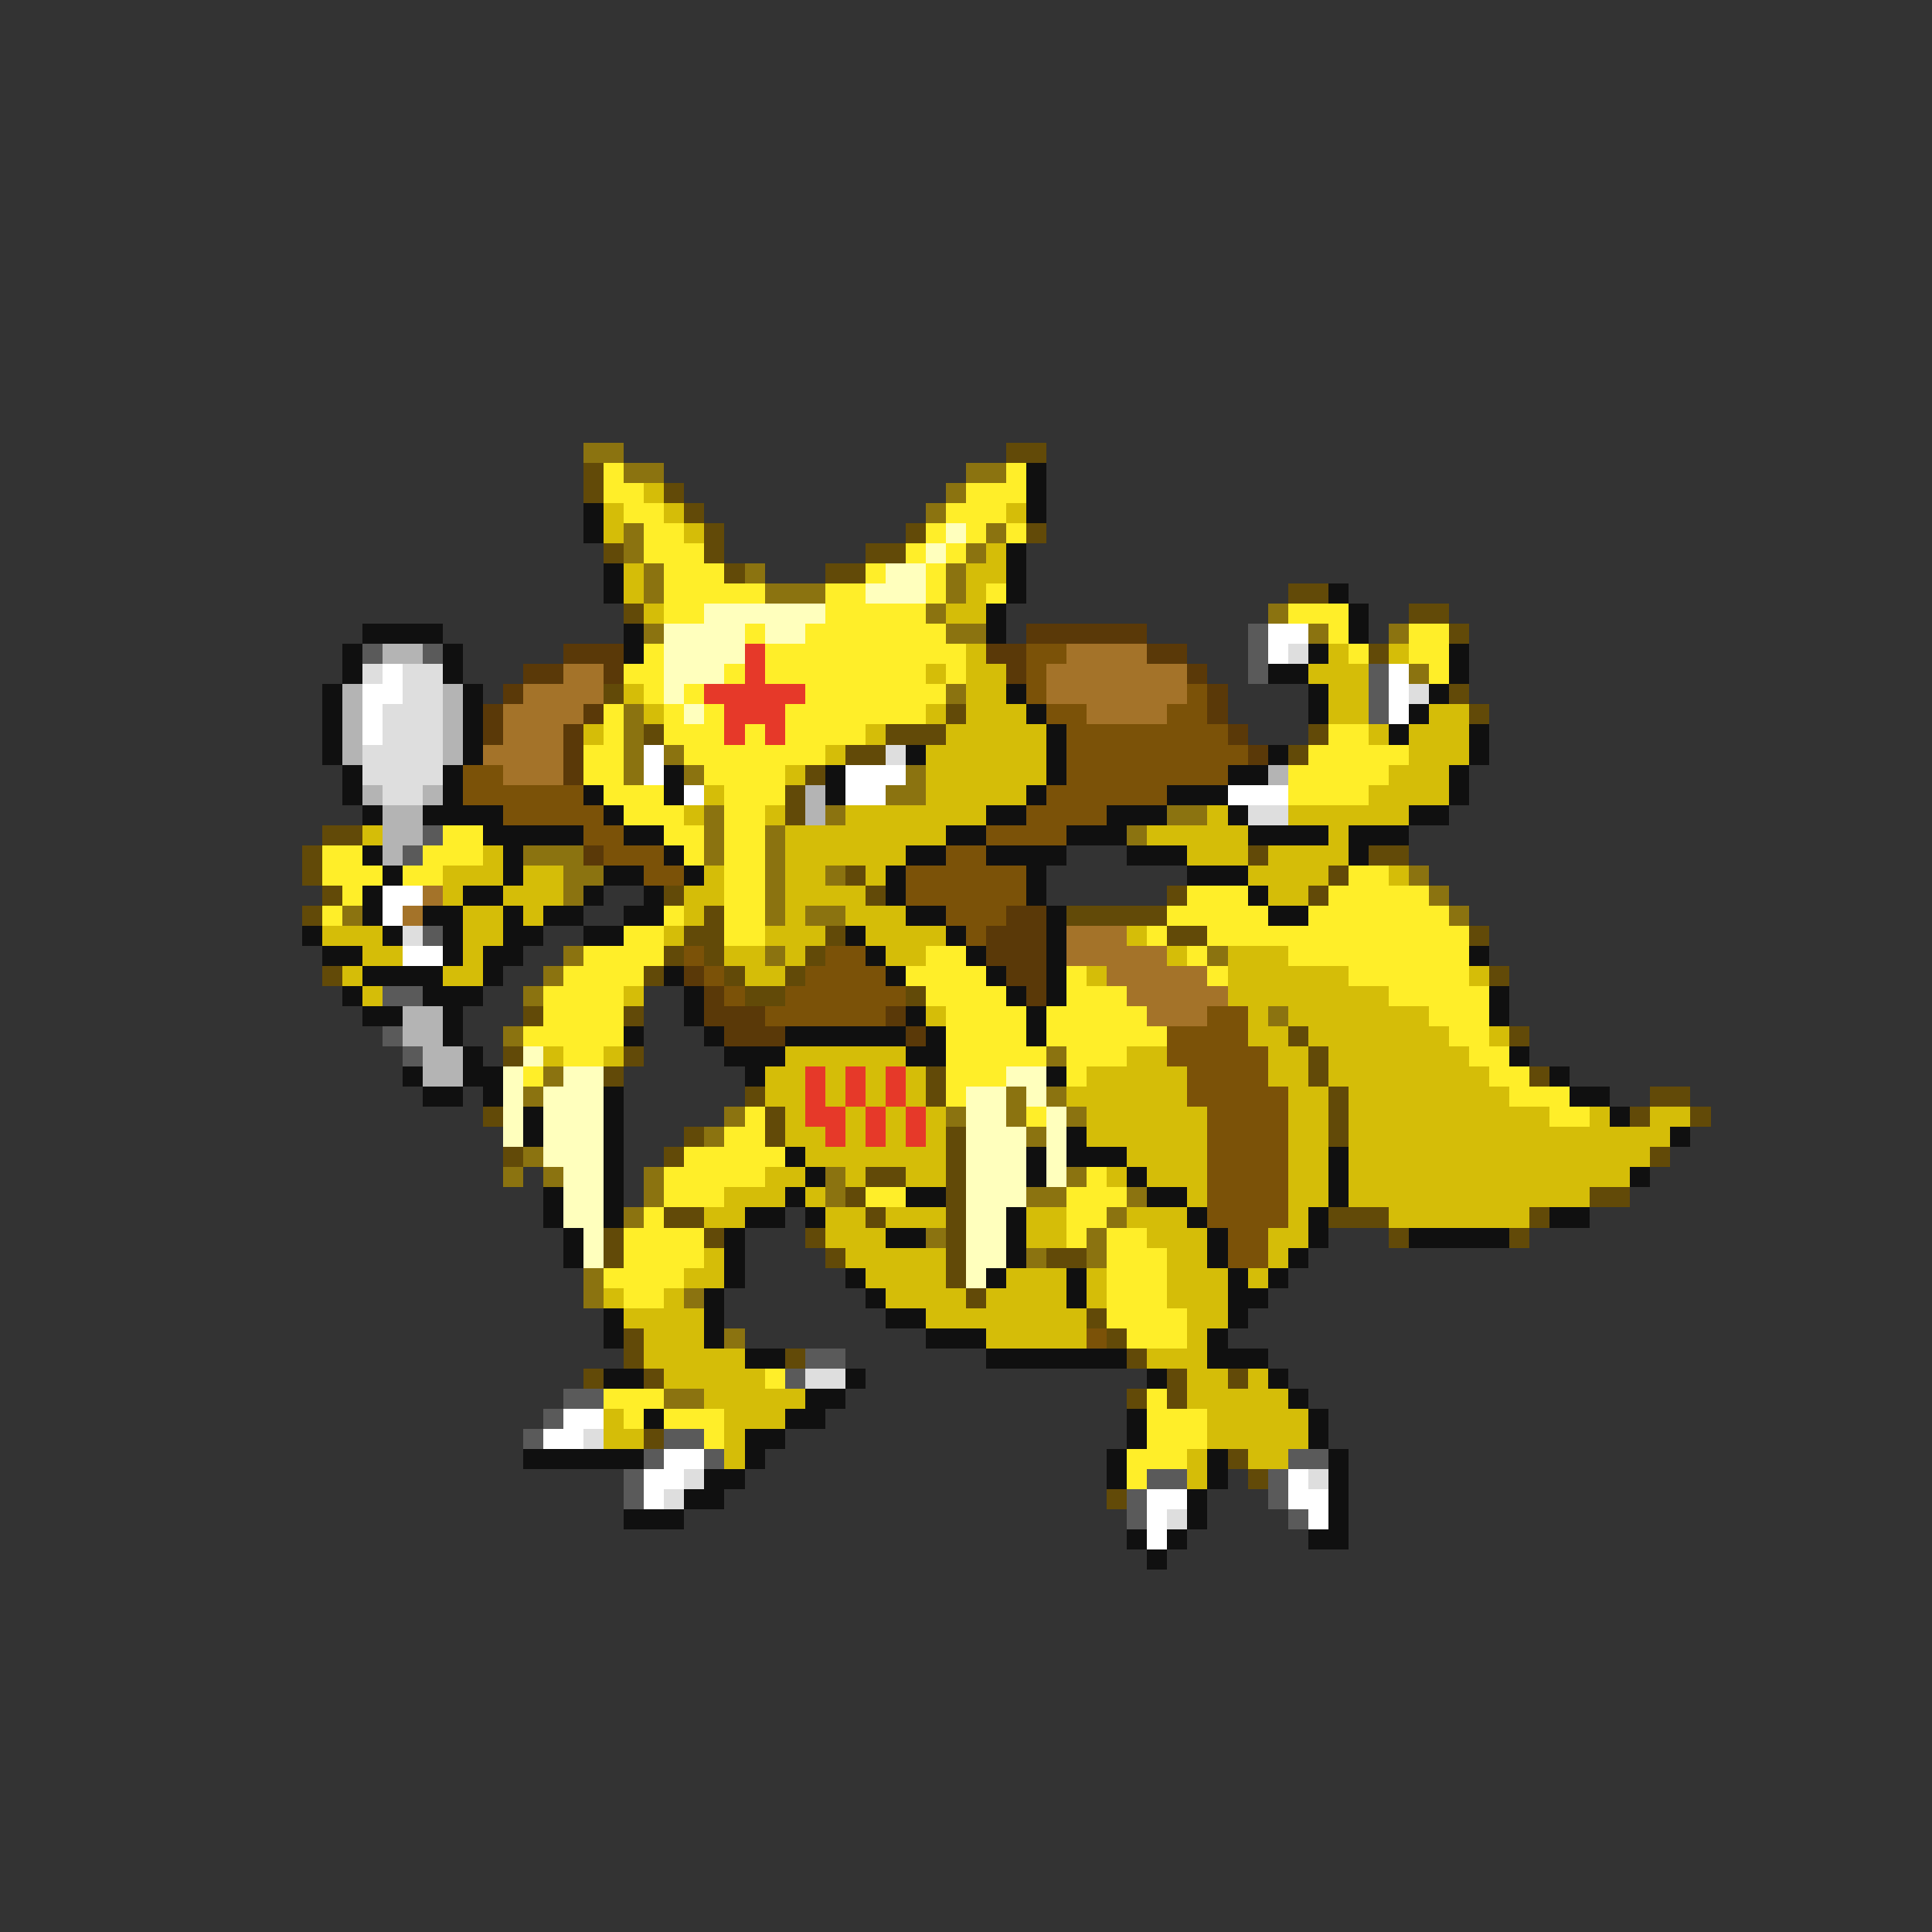 <svg xmlns="http://www.w3.org/2000/svg" viewBox="0 -0.5 96 96" shape-rendering="crispEdges">
<rect x="0" y="-0.5" width="96" height="96" fill="#333333" stroke="none"/>
<path stroke="#8b7310" d="M29 22h2M31 23h2M48 23h2M47 24h1M46 25h1M31 26h1M49 26h1M31 27h1M48 27h1M32 28h1M37 28h1M47 28h1M32 29h1M38 29h3M47 29h1M46 30h1M63 30h1M32 31h1M47 31h2M65 31h1M69 31h1M70 33h1M47 34h1M31 35h1M31 36h1M31 37h1M33 37h1M31 38h1M34 38h1M45 38h1M44 39h2M35 40h1M41 40h1M58 40h2M35 41h1M38 41h1M56 41h1M26 42h3M35 42h1M38 42h1M28 43h2M38 43h1M41 43h1M70 43h1M28 44h1M38 44h1M71 44h1M17 45h1M38 45h1M40 45h2M72 45h1M28 47h1M38 47h1M60 47h1M27 48h1M26 49h1M63 50h1M25 51h1M52 52h1M27 53h1M26 54h1M50 54h1M52 54h1M36 55h1M47 55h1M50 55h1M53 55h1M35 56h1M51 56h1M26 57h1M25 58h1M27 58h1M32 58h1M41 58h1M53 58h1M32 59h1M41 59h1M51 59h2M56 59h1M31 60h1M55 60h1M46 61h1M54 61h1M51 62h1M54 62h1M29 63h1M29 64h1M34 64h1M36 66h1M33 69h2" />
<path stroke="#624a08" d="M50 22h2M29 23h1M29 24h1M33 24h1M34 25h1M35 26h1M45 26h1M51 26h1M30 27h1M35 27h1M43 27h2M36 28h1M41 28h2M64 29h2M31 30h1M70 30h2M72 31h1M68 32h1M30 34h1M72 34h1M47 35h1M73 35h1M32 36h1M44 36h3M65 36h1M42 37h2M64 37h1M40 38h1M39 39h1M39 40h1M16 41h2M15 42h1M62 42h1M68 42h2M15 43h1M42 43h1M66 43h1M16 44h1M33 44h1M43 44h1M58 44h1M65 44h1M15 45h1M35 45h1M53 45h5M34 46h2M41 46h1M58 46h2M73 46h1M33 47h1M35 47h1M40 47h1M16 48h1M32 48h1M36 48h1M39 48h1M74 48h1M37 49h2M45 49h1M26 50h1M31 50h1M64 51h1M75 51h1M25 52h1M31 52h1M65 52h1M30 53h1M46 53h1M65 53h1M76 53h1M37 54h1M46 54h1M66 54h1M82 54h2M24 55h1M38 55h1M66 55h1M81 55h1M84 55h1M34 56h1M38 56h1M47 56h1M66 56h1M25 57h1M33 57h1M47 57h1M82 57h1M43 58h2M47 58h1M42 59h1M47 59h1M79 59h2M33 60h2M43 60h1M47 60h1M66 60h3M76 60h1M30 61h1M35 61h1M40 61h1M47 61h1M69 61h1M75 61h1M30 62h1M41 62h1M47 62h1M52 62h2M47 63h1M48 64h1M54 65h1M31 66h1M55 66h1M31 67h1M39 67h1M56 67h1M29 68h1M32 68h1M58 68h1M61 68h1M56 69h1M58 69h1M32 71h1M61 72h1M62 73h1M55 74h1" />
<path stroke="#ffee29" d="M30 23h1M50 23h1M30 24h2M48 24h3M31 25h2M47 25h3M32 26h2M46 26h1M48 26h1M50 26h1M32 27h3M45 27h1M47 27h1M33 28h3M43 28h1M46 28h1M33 29h5M41 29h2M46 29h1M49 29h1M33 30h2M41 30h5M64 30h3M37 31h1M40 31h7M66 31h1M70 31h2M32 32h1M38 32h10M67 32h1M70 32h2M31 33h2M36 33h1M38 33h8M47 33h1M71 33h1M32 34h1M34 34h1M40 34h7M30 35h1M33 35h1M35 35h1M39 35h7M30 36h1M33 36h3M37 36h1M39 36h4M66 36h2M29 37h2M34 37h7M65 37h5M29 38h2M35 38h4M64 38h5M30 39h3M36 39h3M64 39h4M31 40h3M36 40h2M22 41h2M33 41h2M36 41h2M16 42h2M21 42h3M34 42h1M36 42h2M16 43h3M20 43h2M36 43h2M67 43h2M17 44h1M36 44h2M59 44h3M66 44h5M16 45h1M33 45h1M36 45h2M58 45h5M65 45h7M31 46h2M36 46h2M57 46h1M60 46h13M29 47h4M46 47h2M59 47h1M64 47h9M28 48h4M45 48h4M53 48h1M60 48h1M67 48h6M27 49h4M46 49h4M53 49h3M69 49h5M27 50h4M47 50h4M52 50h5M71 50h3M26 51h5M47 51h4M52 51h6M72 51h2M28 52h2M47 52h5M53 52h3M73 52h2M26 53h1M47 53h3M53 53h1M74 53h2M47 54h1M75 54h3M37 55h1M51 55h1M77 55h2M36 56h2M34 57h5M33 58h5M54 58h1M33 59h3M43 59h2M53 59h3M32 60h1M53 60h2M31 61h4M53 61h1M55 61h2M31 62h4M55 62h3M30 63h4M55 63h3M31 64h2M55 64h3M55 65h4M56 66h3M38 68h1M30 69h3M57 69h1M31 70h1M33 70h3M57 70h3M35 71h1M57 71h3M56 72h3M56 73h1" />
<path stroke="#101010" d="M51 23h1M51 24h1M29 25h1M51 25h1M29 26h1M50 27h1M30 28h1M50 28h1M30 29h1M50 29h1M66 29h1M49 30h1M67 30h1M18 31h4M31 31h1M49 31h1M67 31h1M17 32h1M22 32h1M31 32h1M65 32h1M72 32h1M17 33h1M22 33h1M63 33h2M72 33h1M16 34h1M23 34h1M50 34h1M65 34h1M71 34h1M16 35h1M23 35h1M51 35h1M65 35h1M70 35h1M16 36h1M23 36h1M52 36h1M69 36h1M73 36h1M16 37h1M23 37h1M45 37h1M52 37h1M63 37h1M73 37h1M17 38h1M22 38h1M33 38h1M41 38h1M52 38h1M61 38h2M72 38h1M17 39h1M22 39h1M29 39h1M33 39h1M41 39h1M51 39h1M58 39h3M72 39h1M18 40h1M21 40h4M30 40h1M49 40h2M55 40h3M61 40h1M70 40h2M24 41h5M31 41h2M47 41h2M53 41h3M62 41h4M67 41h3M18 42h1M25 42h1M33 42h1M45 42h2M49 42h4M56 42h3M67 42h1M19 43h1M25 43h1M30 43h2M34 43h1M44 43h1M51 43h1M59 43h3M18 44h1M23 44h2M29 44h1M32 44h1M44 44h1M51 44h1M62 44h1M18 45h1M21 45h2M25 45h1M27 45h2M31 45h2M45 45h2M52 45h1M63 45h2M15 46h1M19 46h1M22 46h1M25 46h2M29 46h2M42 46h1M47 46h1M52 46h1M16 47h2M22 47h1M24 47h2M43 47h1M48 47h1M52 47h1M73 47h1M18 48h4M24 48h1M33 48h1M44 48h1M49 48h1M52 48h1M17 49h1M21 49h3M34 49h1M50 49h1M52 49h1M74 49h1M18 50h2M22 50h1M34 50h1M45 50h1M51 50h1M74 50h1M22 51h1M31 51h1M35 51h1M39 51h6M46 51h1M51 51h1M23 52h1M36 52h3M45 52h2M75 52h1M20 53h1M23 53h2M37 53h1M52 53h1M77 53h1M21 54h2M24 54h1M30 54h1M78 54h2M26 55h1M30 55h1M80 55h1M26 56h1M30 56h1M53 56h1M83 56h1M30 57h1M39 57h1M51 57h1M53 57h3M66 57h1M30 58h1M40 58h1M51 58h1M56 58h1M66 58h1M81 58h1M27 59h1M30 59h1M39 59h1M45 59h2M57 59h2M66 59h1M27 60h1M30 60h1M37 60h2M40 60h1M50 60h1M59 60h1M65 60h1M77 60h2M28 61h1M36 61h1M44 61h2M50 61h1M60 61h1M65 61h1M70 61h5M28 62h1M36 62h1M50 62h1M60 62h1M64 62h1M36 63h1M42 63h1M49 63h1M53 63h1M61 63h1M63 63h1M35 64h1M43 64h1M53 64h1M61 64h2M30 65h1M35 65h1M44 65h2M61 65h1M30 66h1M35 66h1M46 66h3M60 66h1M37 67h2M49 67h7M60 67h3M30 68h2M42 68h1M57 68h1M63 68h1M40 69h2M64 69h1M32 70h1M39 70h2M56 70h1M65 70h1M37 71h2M56 71h1M65 71h1M26 72h6M37 72h1M55 72h1M60 72h1M66 72h1M35 73h2M55 73h1M60 73h1M66 73h1M34 74h2M59 74h1M66 74h1M31 75h3M59 75h1M66 75h1M56 76h1M58 76h1M65 76h2M57 77h1" />
<path stroke="#d5bd08" d="M32 24h1M30 25h1M33 25h1M50 25h1M30 26h1M34 26h1M49 27h1M31 28h1M48 28h2M31 29h1M48 29h1M32 30h1M47 30h2M48 32h1M66 32h1M69 32h1M46 33h1M48 33h2M65 33h3M31 34h1M48 34h2M66 34h2M32 35h1M46 35h1M48 35h3M66 35h2M71 35h2M29 36h1M43 36h1M47 36h5M68 36h1M70 36h3M41 37h1M46 37h6M70 37h3M39 38h1M46 38h6M69 38h3M35 39h1M46 39h5M68 39h4M34 40h1M38 40h1M42 40h7M60 40h1M64 40h6M18 41h1M39 41h8M57 41h5M66 41h1M24 42h1M39 42h6M59 42h3M63 42h4M22 43h3M26 43h2M35 43h1M39 43h2M43 43h1M62 43h4M69 43h1M22 44h1M25 44h3M34 44h2M39 44h4M63 44h2M23 45h2M26 45h1M34 45h1M39 45h1M42 45h3M16 46h3M23 46h2M33 46h1M38 46h3M43 46h4M56 46h1M18 47h2M23 47h1M36 47h2M39 47h1M44 47h2M58 47h1M61 47h3M17 48h1M22 48h2M37 48h2M54 48h1M61 48h6M73 48h1M18 49h1M31 49h1M61 49h8M46 50h1M62 50h1M64 50h7M62 51h2M65 51h7M74 51h1M27 52h1M30 52h1M39 52h6M56 52h2M63 52h2M66 52h7M38 53h2M41 53h1M43 53h1M45 53h1M54 53h5M63 53h2M66 53h8M38 54h2M41 54h1M43 54h1M45 54h1M53 54h6M64 54h2M67 54h8M39 55h1M42 55h1M44 55h1M46 55h1M54 55h6M64 55h2M67 55h10M79 55h1M82 55h2M39 56h2M42 56h1M44 56h1M46 56h1M54 56h6M64 56h2M67 56h16M40 57h7M56 57h4M64 57h2M67 57h15M38 58h2M42 58h1M45 58h2M55 58h1M57 58h3M64 58h2M67 58h14M36 59h3M40 59h1M59 59h1M64 59h2M67 59h12M35 60h2M41 60h2M44 60h3M51 60h2M56 60h3M64 60h1M69 60h7M41 61h3M51 61h2M57 61h3M63 61h2M35 62h1M42 62h5M58 62h2M63 62h1M34 63h2M43 63h4M50 63h3M54 63h1M58 63h3M62 63h1M30 64h1M33 64h1M44 64h4M49 64h4M54 64h1M58 64h3M31 65h4M46 65h8M59 65h2M32 66h3M49 66h5M59 66h1M32 67h5M57 67h3M33 68h5M59 68h2M62 68h1M35 69h5M59 69h5M30 70h1M36 70h3M60 70h5M30 71h2M36 71h1M60 71h5M36 72h1M59 72h1M62 72h2M59 73h1" />
<path stroke="#ffffbd" d="M47 26h1M46 27h1M44 28h2M43 29h3M35 30h6M33 31h4M38 31h2M33 32h4M33 33h3M33 34h1M34 35h1M26 52h1M25 53h1M28 53h2M50 53h2M25 54h1M27 54h3M48 54h2M51 54h1M25 55h1M27 55h3M48 55h2M52 55h1M25 56h1M27 56h3M48 56h3M52 56h1M27 57h3M48 57h3M52 57h1M28 58h2M48 58h3M52 58h1M28 59h2M48 59h3M28 60h2M48 60h2M29 61h1M48 61h2M29 62h1M48 62h2M48 63h1" />
<path stroke="#5a3908" d="M51 31h6M28 32h3M49 32h2M57 32h2M26 33h2M30 33h1M50 33h1M59 33h1M25 34h1M60 34h1M24 35h1M29 35h1M60 35h1M24 36h1M28 36h1M61 36h1M28 37h1M62 37h1M28 38h1M29 42h1M50 45h2M49 46h3M49 47h3M34 48h1M50 48h2M35 49h1M51 49h1M35 50h3M44 50h1M36 51h3M45 51h1" />
<path stroke="#5a5a5a" d="M62 31h1M18 32h1M21 32h1M62 32h1M62 33h1M68 33h1M68 34h1M68 35h1M21 41h1M20 42h1M21 46h1M19 49h2M19 51h1M20 52h1M40 67h2M39 68h1M28 69h2M27 70h1M26 71h1M33 71h2M32 72h1M35 72h1M64 72h2M31 73h1M57 73h2M63 73h1M31 74h1M56 74h1M63 74h1M56 75h1M64 75h1" />
<path stroke="#ffffff" d="M63 31h2M63 32h1M19 33h1M69 33h1M18 34h2M69 34h1M18 35h1M69 35h1M18 36h1M32 37h1M32 38h1M42 38h3M34 39h1M42 39h2M61 39h3M19 44h2M19 45h1M20 47h2M28 70h2M27 71h2M33 72h2M32 73h2M64 73h1M32 74h1M57 74h2M64 74h2M57 75h1M65 75h1M57 76h1" />
<path stroke="#b4b4b4" d="M19 32h2M17 34h1M22 34h1M17 35h1M22 35h1M17 36h1M22 36h1M17 37h1M22 37h1M63 38h1M18 39h1M21 39h1M40 39h1M19 40h2M40 40h1M19 41h2M19 42h1M20 50h2M20 51h2M21 52h2M21 53h2" />
<path stroke="#e63929" d="M37 32h1M37 33h1M35 34h5M36 35h3M36 36h1M38 36h1M40 53h1M42 53h1M44 53h1M40 54h1M42 54h1M44 54h1M40 55h2M43 55h1M45 55h1M41 56h1M43 56h1M45 56h1" />
<path stroke="#7b5208" d="M51 32h2M51 33h1M51 34h1M59 34h1M52 35h2M58 35h2M53 36h8M53 37h9M23 38h2M53 38h8M23 39h6M52 39h6M25 40h5M51 40h4M29 41h2M49 41h4M30 42h3M47 42h2M32 43h2M45 43h6M45 44h6M47 45h3M48 46h1M34 47h1M41 47h2M35 48h1M40 48h4M36 49h1M39 49h6M38 50h6M60 50h2M58 51h4M58 52h5M59 53h4M59 54h5M60 55h4M60 56h4M60 57h4M60 58h4M60 59h4M60 60h4M61 61h2M61 62h2M54 66h1" />
<path stroke="#a47329" d="M53 32h4M28 33h2M52 33h7M26 34h4M52 34h7M25 35h4M54 35h4M25 36h3M24 37h4M25 38h3M21 44h1M20 45h1M53 46h3M53 47h5M55 48h5M56 49h5M57 50h3" />
<path stroke="#dedede" d="M64 32h1M18 33h1M20 33h2M20 34h2M70 34h1M19 35h3M19 36h3M18 37h4M44 37h1M18 38h4M19 39h2M62 40h2M20 46h1M40 68h2M29 71h1M34 73h1M65 73h1M33 74h1M58 75h1" />
</svg>
